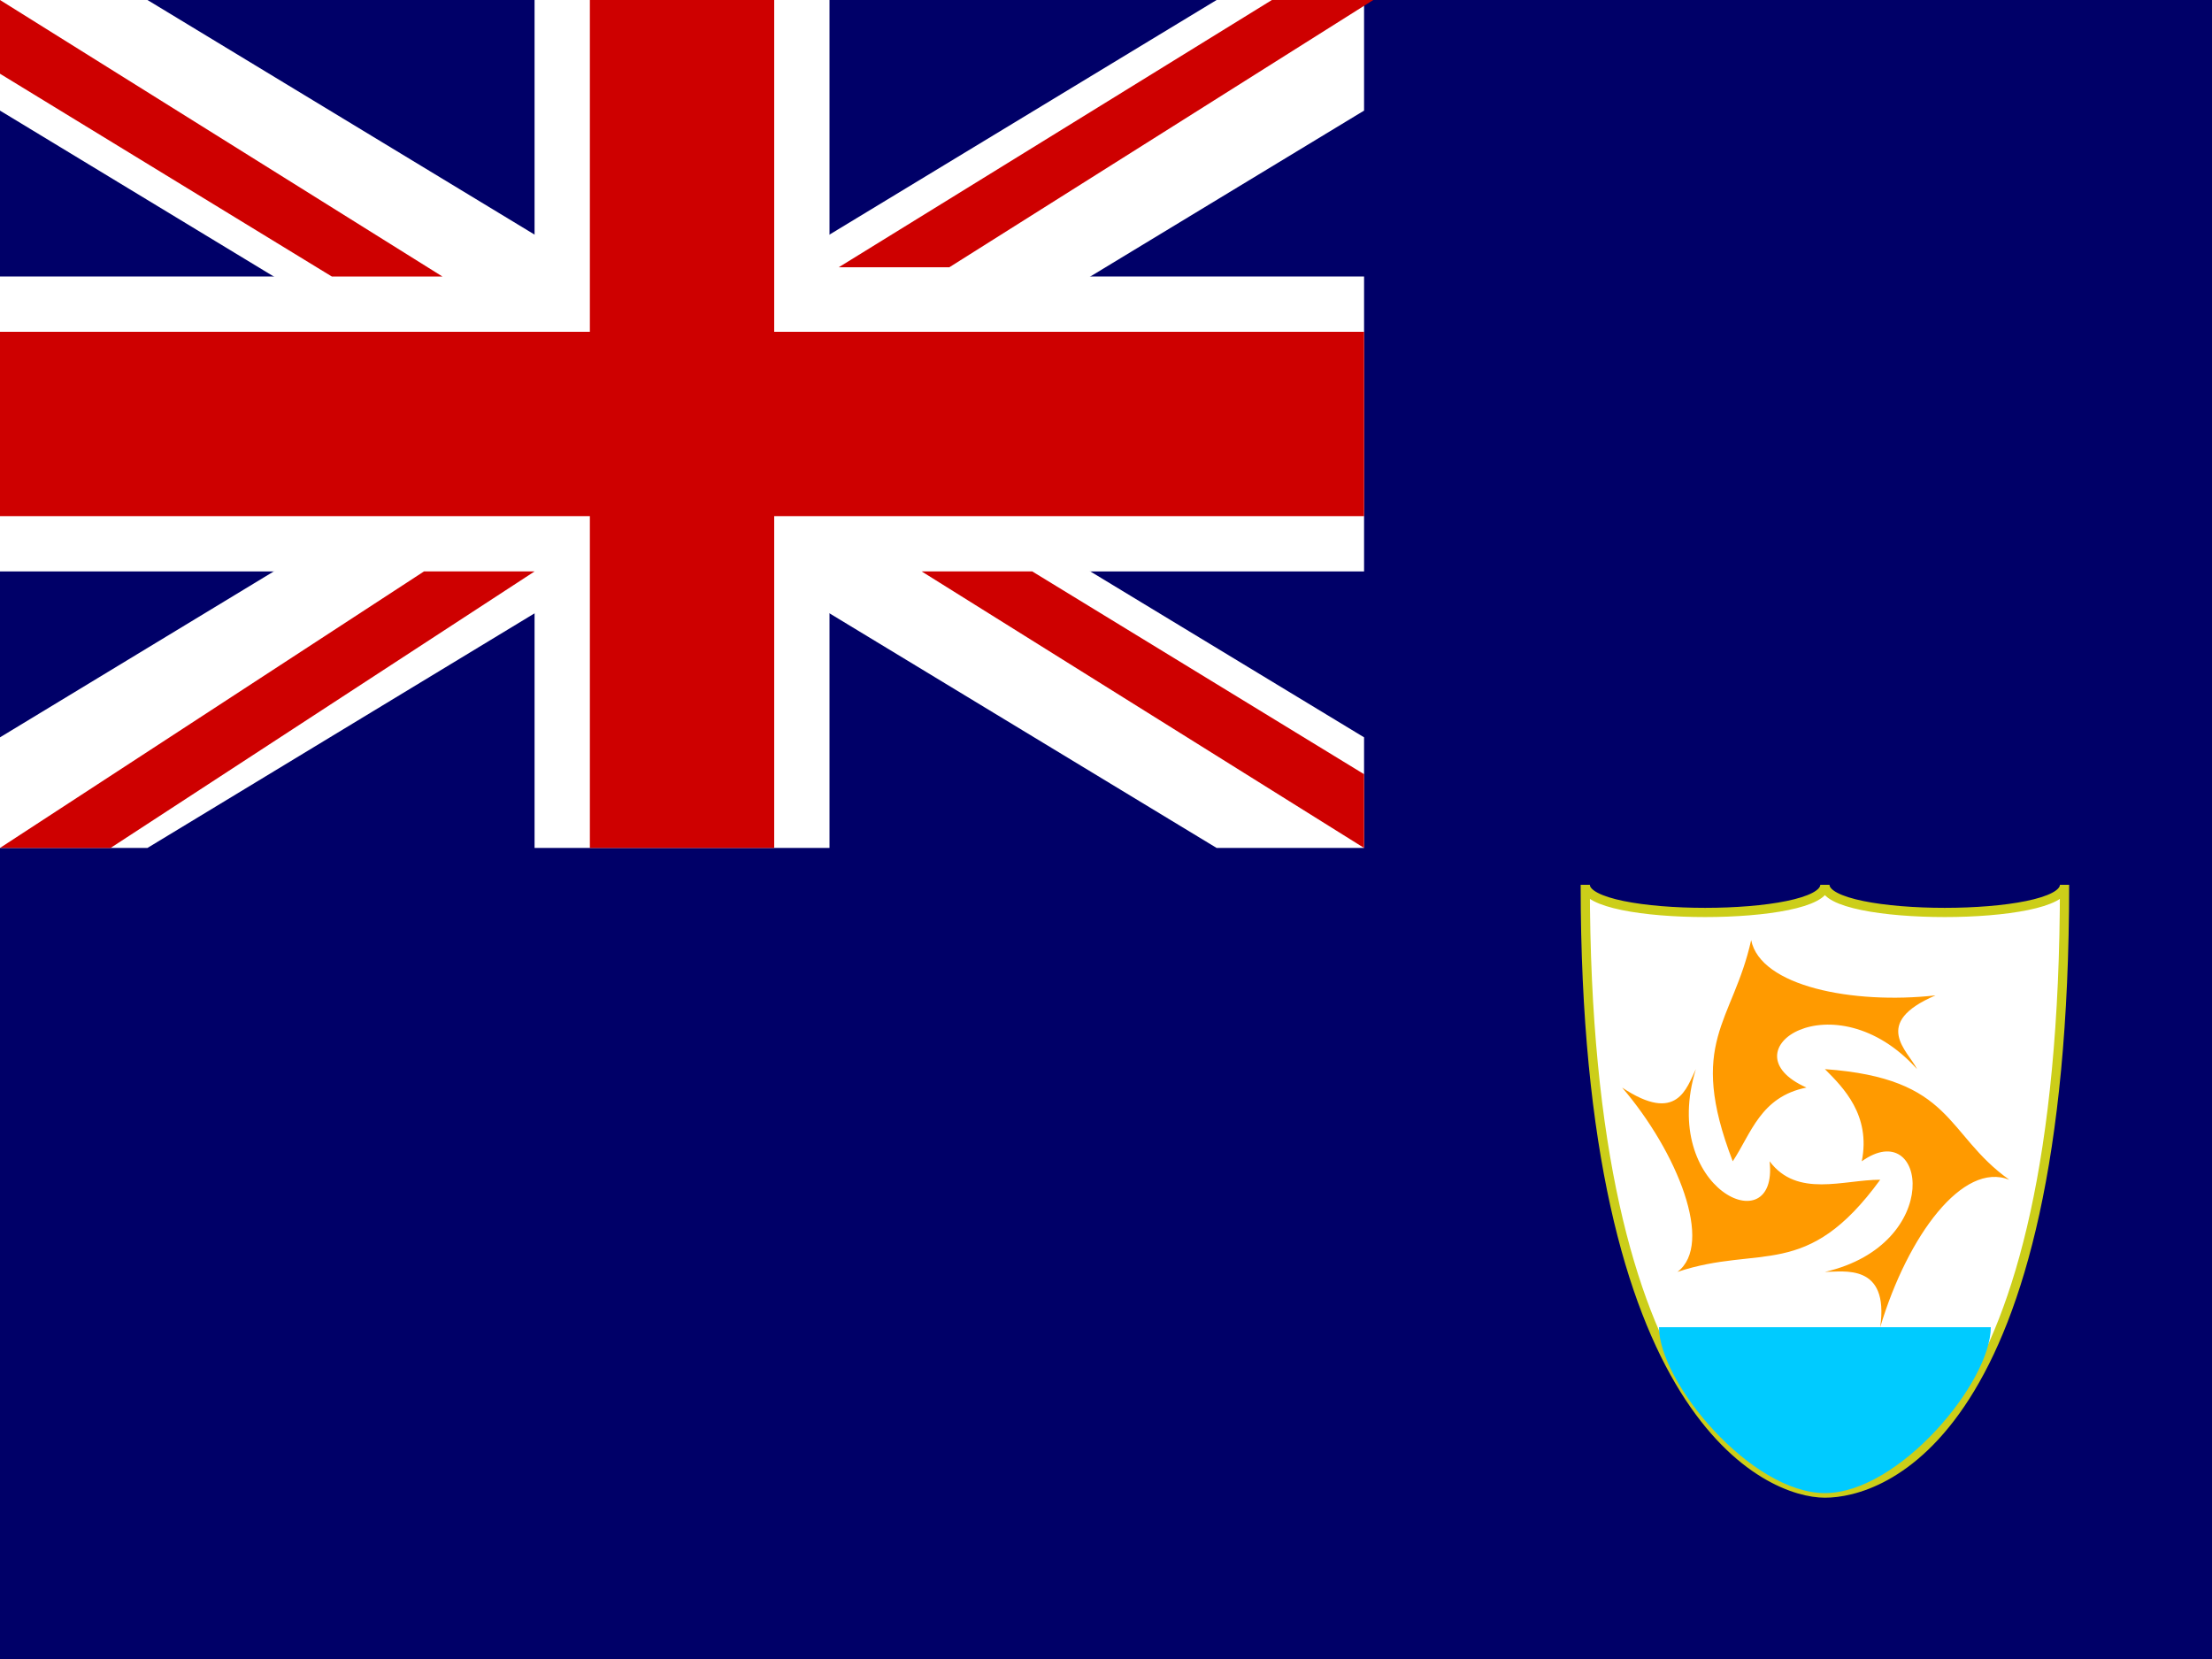 <svg xmlns="http://www.w3.org/2000/svg" version="1.1" viewBox="0 0 240 180" fill="none"><path fill="#000068" d="M0 0h240v180h-240" /><path d="M132 92h16v-12l-132-80h-16v12ZM132 0h16v12l-132 80h-16v-12Z" fill="#fff" /><path d="M58 30v-30h32v30h58v32h-58v30h-32v-30h-58v-32Z" fill="#fff" /><path d="M64 36v-36h20v36h64v20h-64v36h-20v-36h-64v-20Z" fill="#ce0000" /><path d="M48 30h-12l-36-22v-8ZM46 62h12l-46 30h-12ZM100 62h12l36 22v8ZM103 29h-12l47-29h11Z" fill="#ce0000" /><path d="M172 96c0 4 26 4 26 0c0 4 26 4 26 0c0 60-20 66-26 66c-6 0-26-8-26-66Z" fill="#fff" stroke="#ccce19" /><path d="M178 144h38c0 6-10 18-18 18c-8 0-18-12-18-18Z" fill="#00cbff" /><path d="M184 116c-4 13 9 19 8 10c3 4 8 2 12 2c-8 11-13 7-22 10c4-3 0-13-6-20c6 4 7 0 8-2ZM198 138c13-3 11-17 4-12c1-5-2-8-4-10c14 1 13 7 20 12c-5-2-11 6-14 16c1-7-4-6-6-6ZM208 116c-9-10-21-2-12 2c-5 1-6 5-8 8c-5-13 0-15 2-24c1 5 11 7 20 6c-7 3-3 6-2 8Z" fill="#ff9a00" /></svg>